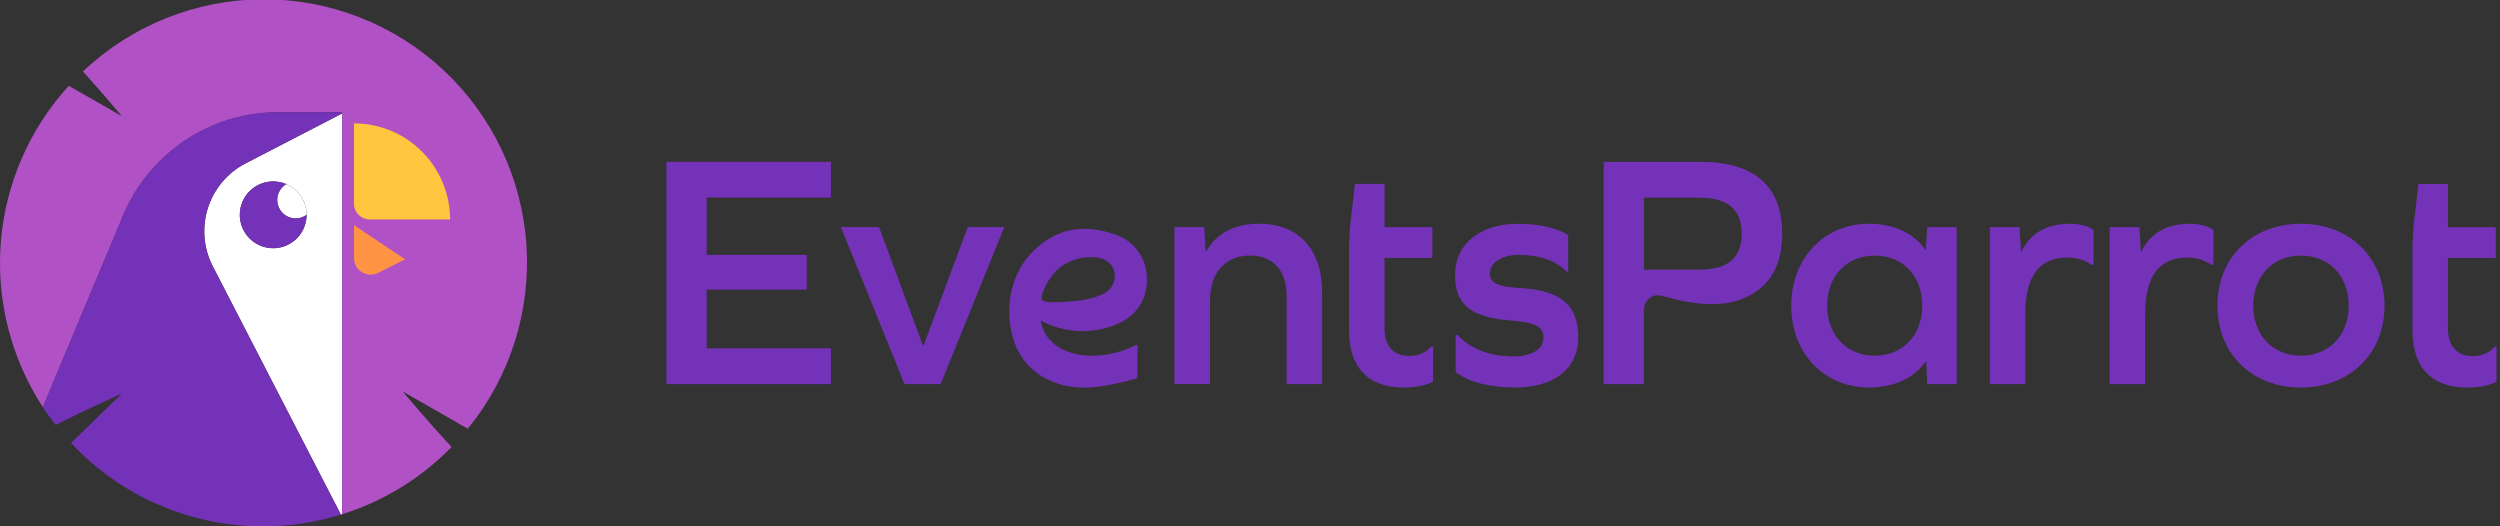 <svg width="152" height="32" viewBox="0 0 152 32" fill="none" xmlns="http://www.w3.org/2000/svg">
<rect x="0" y="0" width="152" height="32" fill="#333333" stroke="none"/>
<g clip-path="url(#clip0_1357_1183)">
<path d="M28.442 26.067L24.487 23.803C24.487 23.803 25.856 25.451 27.454 27.176C25.608 29.07 23.322 30.476 20.798 31.267V6.822H16.929C15.559 6.82 14.203 7.095 12.941 7.628C11.679 8.162 10.538 8.944 9.585 9.927C9.152 10.367 8.762 10.847 8.419 11.361C8.064 11.893 7.758 12.458 7.505 13.046L7.469 13.143L2.605 24.753C0.665 21.782 -0.233 18.251 0.052 14.715C0.337 11.178 1.789 7.837 4.181 5.216L7.412 7.066C7.347 6.99 6.323 5.76 5.043 4.345C7.994 1.548 11.899 -0.02 15.965 -0.041C20.031 -0.062 23.952 1.466 26.932 4.233C29.911 7 31.725 10.797 32.005 14.854C32.285 18.91 31.01 22.921 28.438 26.071L28.442 26.067Z" fill="#B051C6"/>
<path d="M21.522 7.498C23.071 7.499 24.557 8.115 25.653 9.21C26.748 10.306 27.364 11.792 27.366 13.341H22.481C22.227 13.341 21.984 13.241 21.804 13.062C21.624 12.883 21.523 12.64 21.522 12.387V7.498Z" fill="#B051C6"/>
<path d="M21.522 15.691V13.69L24.634 15.767L22.985 16.589C22.831 16.667 22.66 16.704 22.488 16.696C22.316 16.689 22.149 16.638 22.003 16.548C21.856 16.458 21.735 16.332 21.651 16.182C21.567 16.032 21.522 15.863 21.522 15.691Z" fill="#B051C6"/>
<path d="M27.366 13.343H22.482C22.356 13.344 22.232 13.319 22.116 13.271C21.999 13.224 21.894 13.154 21.805 13.065C21.716 12.977 21.645 12.871 21.597 12.756C21.548 12.64 21.523 12.515 21.523 12.39V7.499C23.072 7.5 24.558 8.116 25.653 9.212C26.748 10.307 27.365 11.793 27.366 13.342V13.343Z" fill="#FFC53E"/>
<path d="M24.635 15.769L22.985 16.591C22.832 16.669 22.661 16.705 22.489 16.698C22.317 16.69 22.15 16.639 22.004 16.549C21.857 16.459 21.736 16.333 21.652 16.183C21.568 16.033 21.523 15.864 21.523 15.692V13.69L24.635 15.769Z" fill="#FF9445"/>
<path d="M14.941 9.927C14.398 10.207 13.915 10.591 13.52 11.058C13.125 11.524 12.826 12.064 12.64 12.646C12.454 13.228 12.385 13.841 12.436 14.45C12.487 15.059 12.658 15.652 12.939 16.195L20.724 31.287C20.746 31.28 20.771 31.275 20.793 31.267V6.903L14.941 9.927ZM18.641 13.066C18.639 13.467 18.519 13.858 18.296 14.191C18.072 14.524 17.755 14.783 17.384 14.936C17.013 15.088 16.605 15.128 16.212 15.049C15.819 14.97 15.458 14.777 15.175 14.493C14.891 14.209 14.699 13.847 14.62 13.454C14.543 13.061 14.583 12.653 14.736 12.283C14.89 11.912 15.149 11.595 15.483 11.372C15.816 11.149 16.208 11.03 16.609 11.03C16.881 11.031 17.151 11.085 17.402 11.191C17.77 11.347 18.083 11.607 18.303 11.94C18.523 12.272 18.641 12.662 18.641 13.061V13.066Z" fill="white"/>
<path d="M18.639 13.063C18.448 13.204 18.216 13.28 17.978 13.28C17.732 13.28 17.492 13.199 17.297 13.05C17.101 12.901 16.96 12.692 16.895 12.454C16.829 12.217 16.843 11.965 16.935 11.737C17.026 11.508 17.19 11.316 17.401 11.19C17.769 11.346 18.082 11.606 18.303 11.94C18.523 12.273 18.64 12.663 18.639 13.063Z" fill="white"/>
<path d="M18.639 13.067C18.638 13.503 18.497 13.927 18.236 14.277C17.975 14.627 17.609 14.883 17.191 15.008C16.773 15.133 16.326 15.12 15.916 14.972C15.506 14.823 15.155 14.546 14.915 14.182C14.674 13.818 14.557 13.387 14.581 12.951C14.605 12.516 14.769 12.1 15.047 11.764C15.326 11.429 15.706 11.192 16.13 11.089C16.554 10.987 16.999 11.023 17.401 11.193C17.19 11.32 17.026 11.512 16.935 11.74C16.843 11.968 16.829 12.22 16.895 12.458C16.96 12.695 17.101 12.904 17.297 13.053C17.492 13.202 17.732 13.283 17.978 13.284C18.216 13.284 18.448 13.208 18.639 13.067Z" fill="#7432B9"/>
<path d="M12.939 16.195L20.724 31.287C19.195 31.763 17.602 32.004 16 32C13.809 32.005 11.64 31.557 9.63 30.685C7.62 29.813 5.811 28.535 4.317 26.933L7.409 23.93C7.289 23.981 5.402 24.813 3.382 25.839C3.107 25.491 2.848 25.126 2.602 24.751L7.466 13.14L7.504 13.042C7.757 12.454 8.062 11.891 8.416 11.358C8.76 10.846 9.15 10.366 9.583 9.925C10.536 8.941 11.677 8.159 12.939 7.626C14.201 7.093 15.557 6.819 16.927 6.821H20.791V6.901L14.941 9.928C14.398 10.207 13.915 10.591 13.52 11.058C13.125 11.525 12.826 12.064 12.64 12.646C12.454 13.229 12.385 13.842 12.436 14.451C12.488 15.06 12.658 15.652 12.939 16.195Z" fill="#7432B9"/>
<path d="M151.686 21.076C151.514 21.266 151.303 21.416 151.067 21.514C150.831 21.613 150.576 21.659 150.32 21.648C149.383 21.648 148.836 21.038 148.836 19.998V15.682H151.745V13.812H148.836V11.182H147.042L146.741 13.778L146.678 14.954V20.079C146.678 22.34 147.836 23.561 149.993 23.561C150.749 23.561 151.338 23.438 151.788 23.213V21.076H151.686Z" fill="#7432B9"/>
<path d="M103.392 9.84C106.67 9.84 108.359 11.326 108.359 14.217C108.359 16.369 107.408 17.744 105.551 18.296C104.48 18.614 103.34 18.503 102.234 18.286L101.095 18.004C100.432 17.805 99.948 18.233 99.948 18.927V23.354H97.505V9.84H103.392ZM103.291 16.395C105.061 16.395 105.896 15.683 105.896 14.219C105.896 12.733 105.061 12.02 103.291 12.02H99.952V16.398L103.291 16.395Z" fill="#7432B9"/>
<path d="M117.174 23.354L117.112 21.991H117.072C116.38 22.97 115.178 23.559 113.632 23.559C110.904 23.559 108.908 21.481 108.908 18.591C108.908 15.701 110.904 13.603 113.632 13.603C115.178 13.603 116.359 14.194 117.051 15.171H117.092L117.174 13.808H118.965V23.354H117.174ZM116.874 18.593C116.874 16.782 115.693 15.54 113.982 15.54C112.272 15.54 111.092 16.782 111.092 18.593C111.092 20.364 112.273 21.626 113.982 21.626C115.692 21.626 116.874 20.364 116.874 18.593Z" fill="#7432B9"/>
<path d="M127.289 13.972V16.109H127.188C126.744 15.808 126.218 15.652 125.682 15.662C123.971 15.662 123.137 16.802 123.137 19.122V23.354H120.979V13.81H122.791L122.872 15.276H122.913C123.457 14.177 124.436 13.605 125.865 13.605C126.475 13.605 126.985 13.769 127.289 13.972Z" fill="#7432B9"/>
<path d="M134.577 13.972V16.109H134.475C134.031 15.808 133.505 15.652 132.969 15.662C131.259 15.662 130.423 16.802 130.423 19.122V23.354H128.267V13.81H130.078L130.159 15.276H130.2C130.744 14.177 131.724 13.605 133.151 13.605C133.763 13.605 134.271 13.769 134.577 13.972Z" fill="#7432B9"/>
<path d="M144.979 18.594C144.979 21.505 142.861 23.561 139.89 23.561C136.918 23.561 134.821 21.505 134.821 18.594C134.821 15.662 136.917 13.605 139.89 13.605C142.862 13.605 144.979 15.662 144.979 18.594ZM136.998 18.594C136.998 20.364 138.179 21.626 139.89 21.626C141.62 21.626 142.8 20.364 142.8 18.594C142.8 16.782 141.62 15.54 139.89 15.54C138.179 15.54 136.998 16.782 136.998 18.594Z" fill="#7432B9"/>
<path d="M49.051 15.496V17.613H42.964V21.178H50.517V23.354H40.52V9.837H50.517V12.013H42.964V15.495L49.051 15.496Z" fill="#7432B9"/>
<path d="M54.993 23.354L51.126 13.807H53.447L56.113 21.012H56.153L58.84 13.807H61.059L57.193 23.354H54.993Z" fill="#7432B9"/>
<path d="M80.384 17.756V23.354H78.226V18C78.226 16.432 77.391 15.537 76.007 15.537C74.484 15.537 73.564 16.575 73.564 18.346V23.352H71.406V13.806H73.218L73.3 15.272H73.347C73.956 14.194 75.056 13.603 76.562 13.603C78.939 13.603 80.384 15.15 80.384 17.756Z" fill="#7432B9"/>
<path d="M87.028 21.069C86.856 21.259 86.645 21.409 86.409 21.508C86.173 21.607 85.918 21.652 85.662 21.641C84.724 21.641 84.178 21.031 84.178 19.992V15.679H87.087V13.809H84.178V11.18H82.384L82.083 13.771L82.019 14.945V20.077C82.019 22.337 83.177 23.559 85.336 23.559C86.09 23.559 86.68 23.436 87.129 23.212V21.069H87.028Z" fill="#7432B9"/>
<path d="M95.348 14.295V16.514H95.246C94.593 15.843 93.597 15.497 92.356 15.497C91.318 15.497 90.584 15.965 90.584 16.636C90.584 17.187 91.012 17.43 92.417 17.512C94.961 17.654 95.959 18.59 95.959 20.524C95.959 22.398 94.514 23.558 92.132 23.558C90.544 23.558 89.302 23.231 88.508 22.621V20.362H88.61C89.404 21.217 90.569 21.668 92.029 21.668C93.149 21.668 93.841 21.22 93.841 20.527C93.841 19.896 93.415 19.612 91.867 19.489C89.384 19.286 88.468 18.51 88.468 16.701C88.468 14.829 89.991 13.607 92.295 13.607C93.537 13.603 94.656 13.847 95.348 14.295Z" fill="#7432B9"/>
<path d="M63.28 19.496C63.976 19.866 64.745 20.08 65.532 20.123C66.319 20.165 67.106 20.035 67.838 19.741C69.072 19.25 69.756 18.24 69.734 16.943C69.713 15.675 68.972 14.631 67.724 14.229C66.295 13.766 64.972 13.758 63.698 14.564C62.01 15.633 61.365 17.354 61.365 18.872C61.365 20.412 61.853 21.955 63.312 22.858C65.102 23.973 67.129 23.546 68.875 23.07C69.028 23.028 69.155 23.041 69.155 22.837C69.155 22.218 69.155 21.599 69.155 20.942C66.295 22.346 63.577 21.476 63.28 19.496ZM63.543 17.452C64.073 16.264 65.167 15.586 66.481 15.637C67.185 15.662 67.657 16.001 67.753 16.548C67.869 17.159 67.576 17.663 66.919 17.944C66.032 18.32 65.082 18.32 64.34 18.379C63.191 18.376 63.157 18.32 63.543 17.452Z" fill="#7432B9"/>
</g>
<defs>
<clipPath id="clip0_1357_1183">
<rect width="151.788" height="32" fill="white"/>
</clipPath>
</defs>
</svg>
